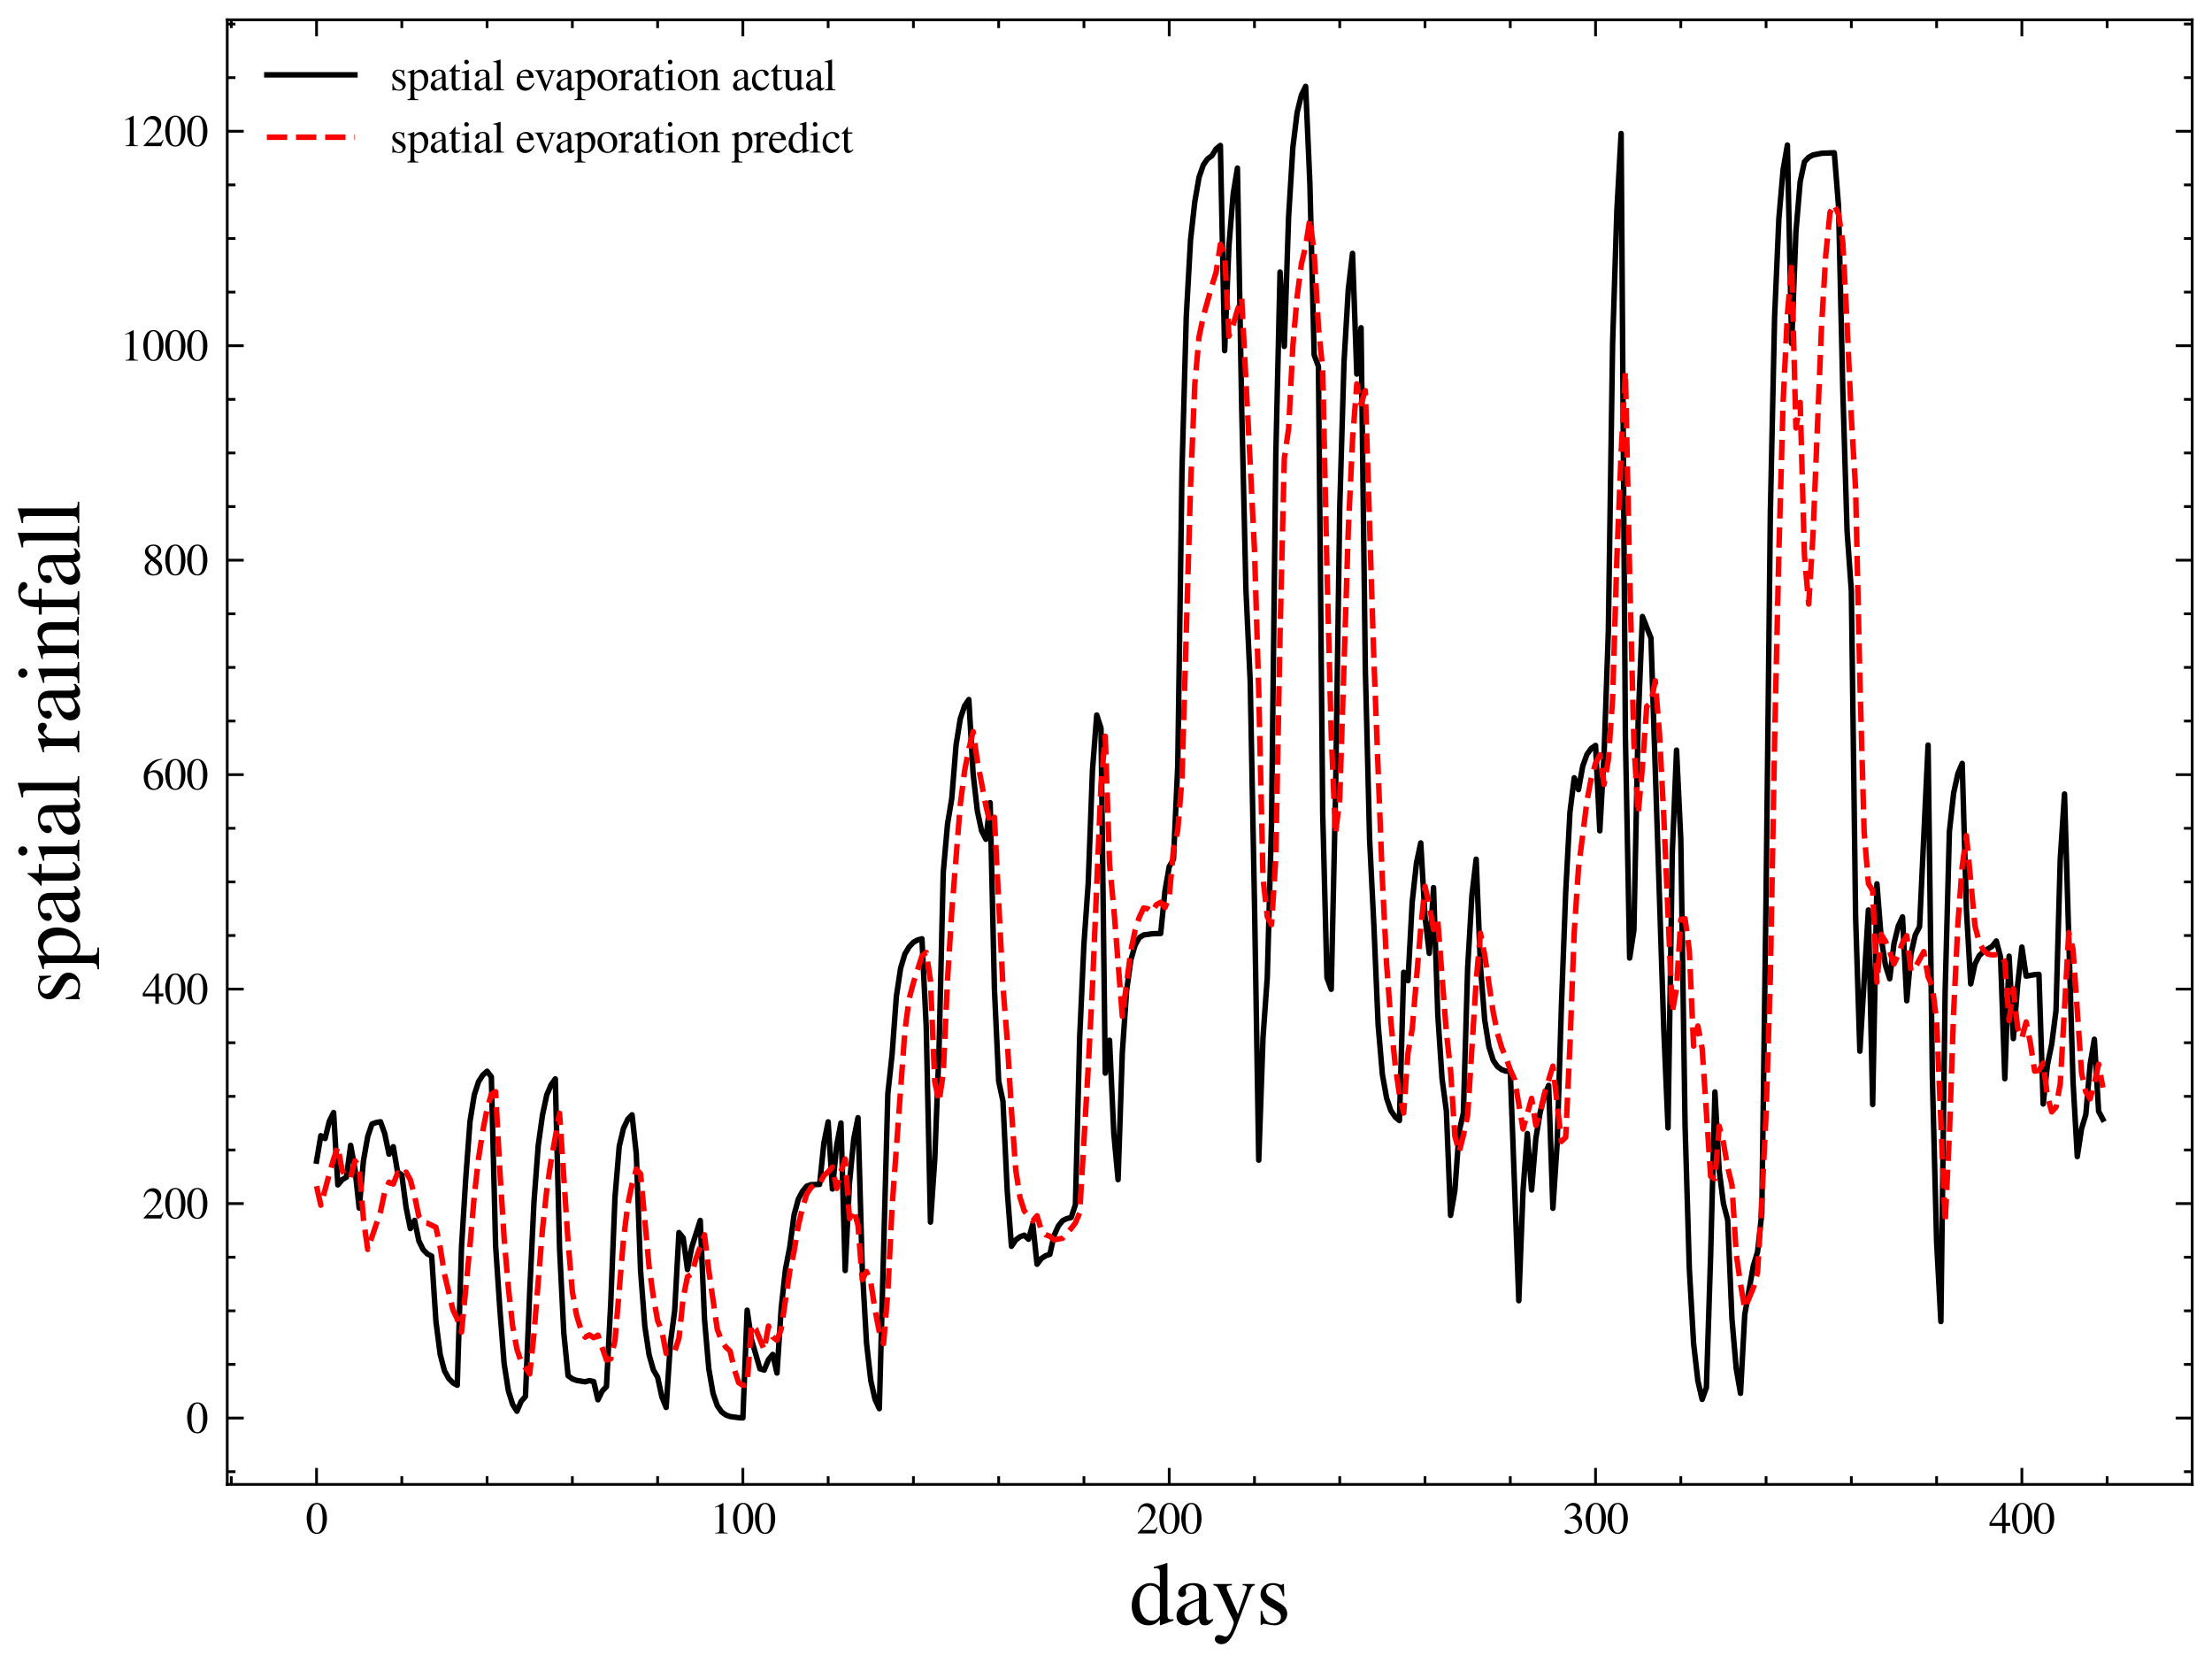 <?xml version="1.0" encoding="utf-8" standalone="no"?>
<!DOCTYPE svg PUBLIC "-//W3C//DTD SVG 1.1//EN"
  "http://www.w3.org/Graphics/SVG/1.1/DTD/svg11.dtd">
<svg xmlns:xlink="http://www.w3.org/1999/xlink" width="402.018pt" height="302.199pt" viewBox="0 0 402.018 302.199" xmlns="http://www.w3.org/2000/svg" version="1.1">
 <defs>
  <style type="text/css">*{stroke-linejoin: round; stroke-linecap: butt}</style>
 </defs>
 <g id="figure_1">
  <g id="patch_1">
   <path d="M -0 302.199 
L 402.018 302.199 
L 402.018 0 
L -0 0 
z
" style="fill: #ffffff"/>
  </g>
  <g id="axes_1">
   <g id="patch_2">
    <path d="M 41.298 269.712 
L 398.418 269.712 
L 398.418 3.6 
L 41.298 3.6 
z
" style="fill: #ffffff"/>
   </g>
   <g id="matplotlib.axis_1">
    <g id="xtick_1">
     <g id="line2d_1">
      <defs>
       <path id="m8449fd98a1" d="M 0 0 
L 0 -3 
" style="stroke: #000000; stroke-width: 0.5"/>
      </defs>
      <g>
       <use xlink:href="#m8449fd98a1" x="57.531" y="269.712" style="stroke: #000000; stroke-width: 0.5"/>
      </g>
     </g>
     <g id="line2d_2">
      <defs>
       <path id="mb422b0c3ee" d="M 0 0 
L 0 3 
" style="stroke: #000000; stroke-width: 0.5"/>
      </defs>
      <g>
       <use xlink:href="#mb422b0c3ee" x="57.531" y="3.6" style="stroke: #000000; stroke-width: 0.5"/>
      </g>
     </g>
     <g id="text_1">
      <!-- $\mathdefault{0}$ -->
      <g transform="translate(55.539 278.616) scale(0.08 -0.08)">
       <defs>
        <path id="NimbusRomNo9L-Regu-30" d="M 1626 4352 
C 1274 4352 1005 4244 768 4020 
C 397 3661 154 2925 154 2176 
C 154 1479 365 730 666 372 
C 902 90 1229 -64 1600 -64 
C 1926 -64 2202 45 2432 269 
C 2803 621 3046 1364 3046 2138 
C 3046 3450 2464 4352 1626 4352 
z
M 1606 4186 
C 2144 4186 2432 3463 2432 2125 
C 2432 788 2150 103 1600 103 
C 1050 103 768 788 768 2119 
C 768 3476 1056 4186 1606 4186 
z
" transform="scale(0.016)"/>
       </defs>
       <use xlink:href="#NimbusRomNo9L-Regu-30" transform="scale(0.996)"/>
      </g>
     </g>
    </g>
    <g id="xtick_2">
     <g id="line2d_3">
      <g>
       <use xlink:href="#m8449fd98a1" x="135.014" y="269.712" style="stroke: #000000; stroke-width: 0.5"/>
      </g>
     </g>
     <g id="line2d_4">
      <g>
       <use xlink:href="#mb422b0c3ee" x="135.014" y="3.6" style="stroke: #000000; stroke-width: 0.5"/>
      </g>
     </g>
     <g id="text_2">
      <!-- $\mathdefault{100}$ -->
      <g transform="translate(129.037 278.616) scale(0.08 -0.08)">
       <defs>
        <path id="NimbusRomNo9L-Regu-31" d="M 1862 4339 
L 710 3757 
L 710 3667 
C 787 3699 858 3725 883 3738 
C 998 3783 1107 3808 1171 3808 
C 1306 3808 1363 3711 1363 3505 
L 1363 592 
C 1363 379 1312 232 1210 173 
C 1114 116 1024 96 755 96 
L 755 0 
L 2522 0 
L 2522 96 
C 2016 96 1914 160 1914 470 
L 1914 4327 
L 1862 4339 
z
" transform="scale(0.016)"/>
       </defs>
       <use xlink:href="#NimbusRomNo9L-Regu-31" transform="scale(0.996)"/>
       <use xlink:href="#NimbusRomNo9L-Regu-30" transform="translate(49.813 0) scale(0.996)"/>
       <use xlink:href="#NimbusRomNo9L-Regu-30" transform="translate(99.626 0) scale(0.996)"/>
      </g>
     </g>
    </g>
    <g id="xtick_3">
     <g id="line2d_5">
      <g>
       <use xlink:href="#m8449fd98a1" x="212.498" y="269.712" style="stroke: #000000; stroke-width: 0.5"/>
      </g>
     </g>
     <g id="line2d_6">
      <g>
       <use xlink:href="#mb422b0c3ee" x="212.498" y="3.6" style="stroke: #000000; stroke-width: 0.5"/>
      </g>
     </g>
     <g id="text_3">
      <!-- $\mathdefault{200}$ -->
      <g transform="translate(206.52 278.616) scale(0.08 -0.08)">
       <defs>
        <path id="NimbusRomNo9L-Regu-32" d="M 3040 875 
L 2957 907 
C 2720 544 2637 486 2349 486 
L 819 486 
L 1894 1609 
C 2464 2202 2714 2687 2714 3185 
C 2714 3823 2195 4313 1530 4313 
C 1178 4313 845 4173 608 3918 
C 403 3700 307 3496 198 3043 
L 333 3011 
C 589 3636 819 3840 1261 3840 
C 1798 3840 2163 3476 2163 2940 
C 2163 2443 1869 1850 1331 1282 
L 192 77 
L 192 0 
L 2688 0 
L 3040 875 
z
" transform="scale(0.016)"/>
       </defs>
       <use xlink:href="#NimbusRomNo9L-Regu-32" transform="scale(0.996)"/>
       <use xlink:href="#NimbusRomNo9L-Regu-30" transform="translate(49.813 0) scale(0.996)"/>
       <use xlink:href="#NimbusRomNo9L-Regu-30" transform="translate(99.626 0) scale(0.996)"/>
      </g>
     </g>
    </g>
    <g id="xtick_4">
     <g id="line2d_7">
      <g>
       <use xlink:href="#m8449fd98a1" x="289.981" y="269.712" style="stroke: #000000; stroke-width: 0.5"/>
      </g>
     </g>
     <g id="line2d_8">
      <g>
       <use xlink:href="#mb422b0c3ee" x="289.981" y="3.6" style="stroke: #000000; stroke-width: 0.5"/>
      </g>
     </g>
     <g id="text_4">
      <!-- $\mathdefault{300}$ -->
      <g transform="translate(284.003 278.616) scale(0.08 -0.08)">
       <defs>
        <path id="NimbusRomNo9L-Regu-33" d="M 979 2138 
C 1357 2138 1504 2125 1658 2068 
C 2054 1927 2304 1562 2304 1120 
C 2304 583 1939 167 1466 167 
C 1293 167 1165 212 928 365 
C 736 480 627 525 518 525 
C 371 525 275 436 275 301 
C 275 77 550 -64 998 -64 
C 1491 -64 1997 103 2298 365 
C 2598 628 2765 999 2765 1428 
C 2765 1754 2662 2055 2477 2253 
C 2349 2394 2227 2471 1946 2592 
C 2387 2893 2547 3130 2547 3476 
C 2547 3994 2138 4352 1549 4352 
C 1229 4352 947 4244 717 4039 
C 525 3866 429 3699 288 3315 
L 384 3290 
C 646 3757 934 3968 1338 3968 
C 1754 3968 2042 3687 2042 3284 
C 2042 3053 1946 2823 1786 2663 
C 1594 2471 1414 2375 979 2221 
L 979 2138 
z
" transform="scale(0.016)"/>
       </defs>
       <use xlink:href="#NimbusRomNo9L-Regu-33" transform="scale(0.996)"/>
       <use xlink:href="#NimbusRomNo9L-Regu-30" transform="translate(49.813 0) scale(0.996)"/>
       <use xlink:href="#NimbusRomNo9L-Regu-30" transform="translate(99.626 0) scale(0.996)"/>
      </g>
     </g>
    </g>
    <g id="xtick_5">
     <g id="line2d_9">
      <g>
       <use xlink:href="#m8449fd98a1" x="367.464" y="269.712" style="stroke: #000000; stroke-width: 0.5"/>
      </g>
     </g>
     <g id="line2d_10">
      <g>
       <use xlink:href="#mb422b0c3ee" x="367.464" y="3.6" style="stroke: #000000; stroke-width: 0.5"/>
      </g>
     </g>
     <g id="text_5">
      <!-- $\mathdefault{400}$ -->
      <g transform="translate(361.486 278.616) scale(0.08 -0.08)">
       <defs>
        <path id="NimbusRomNo9L-Regu-34" d="M 3021 1497 
L 2368 1497 
L 2368 4352 
L 2086 4352 
L 77 1497 
L 77 1088 
L 1875 1088 
L 1875 32 
L 2368 32 
L 2368 1088 
L 3021 1088 
L 3021 1497 
z
M 1869 1497 
L 333 1497 
L 1869 3698 
L 1869 1497 
z
" transform="scale(0.016)"/>
       </defs>
       <use xlink:href="#NimbusRomNo9L-Regu-34" transform="scale(0.996)"/>
       <use xlink:href="#NimbusRomNo9L-Regu-30" transform="translate(49.813 0) scale(0.996)"/>
       <use xlink:href="#NimbusRomNo9L-Regu-30" transform="translate(99.626 0) scale(0.996)"/>
      </g>
     </g>
    </g>
    <g id="xtick_6">
     <g id="line2d_11">
      <defs>
       <path id="m9f5f6f1da6" d="M 0 0 
L 0 -1.5 
" style="stroke: #000000; stroke-width: 0.5"/>
      </defs>
      <g>
       <use xlink:href="#m9f5f6f1da6" x="42.035" y="269.712" style="stroke: #000000; stroke-width: 0.5"/>
      </g>
     </g>
     <g id="line2d_12">
      <defs>
       <path id="mc1e0de4444" d="M 0 0 
L 0 1.5 
" style="stroke: #000000; stroke-width: 0.5"/>
      </defs>
      <g>
       <use xlink:href="#mc1e0de4444" x="42.035" y="3.6" style="stroke: #000000; stroke-width: 0.5"/>
      </g>
     </g>
    </g>
    <g id="xtick_7">
     <g id="line2d_13">
      <g>
       <use xlink:href="#m9f5f6f1da6" x="73.028" y="269.712" style="stroke: #000000; stroke-width: 0.5"/>
      </g>
     </g>
     <g id="line2d_14">
      <g>
       <use xlink:href="#mc1e0de4444" x="73.028" y="3.6" style="stroke: #000000; stroke-width: 0.5"/>
      </g>
     </g>
    </g>
    <g id="xtick_8">
     <g id="line2d_15">
      <g>
       <use xlink:href="#m9f5f6f1da6" x="88.524" y="269.712" style="stroke: #000000; stroke-width: 0.5"/>
      </g>
     </g>
     <g id="line2d_16">
      <g>
       <use xlink:href="#mc1e0de4444" x="88.524" y="3.6" style="stroke: #000000; stroke-width: 0.5"/>
      </g>
     </g>
    </g>
    <g id="xtick_9">
     <g id="line2d_17">
      <g>
       <use xlink:href="#m9f5f6f1da6" x="104.021" y="269.712" style="stroke: #000000; stroke-width: 0.5"/>
      </g>
     </g>
     <g id="line2d_18">
      <g>
       <use xlink:href="#mc1e0de4444" x="104.021" y="3.6" style="stroke: #000000; stroke-width: 0.5"/>
      </g>
     </g>
    </g>
    <g id="xtick_10">
     <g id="line2d_19">
      <g>
       <use xlink:href="#m9f5f6f1da6" x="119.518" y="269.712" style="stroke: #000000; stroke-width: 0.5"/>
      </g>
     </g>
     <g id="line2d_20">
      <g>
       <use xlink:href="#mc1e0de4444" x="119.518" y="3.6" style="stroke: #000000; stroke-width: 0.5"/>
      </g>
     </g>
    </g>
    <g id="xtick_11">
     <g id="line2d_21">
      <g>
       <use xlink:href="#m9f5f6f1da6" x="150.511" y="269.712" style="stroke: #000000; stroke-width: 0.5"/>
      </g>
     </g>
     <g id="line2d_22">
      <g>
       <use xlink:href="#mc1e0de4444" x="150.511" y="3.6" style="stroke: #000000; stroke-width: 0.5"/>
      </g>
     </g>
    </g>
    <g id="xtick_12">
     <g id="line2d_23">
      <g>
       <use xlink:href="#m9f5f6f1da6" x="166.008" y="269.712" style="stroke: #000000; stroke-width: 0.5"/>
      </g>
     </g>
     <g id="line2d_24">
      <g>
       <use xlink:href="#mc1e0de4444" x="166.008" y="3.6" style="stroke: #000000; stroke-width: 0.5"/>
      </g>
     </g>
    </g>
    <g id="xtick_13">
     <g id="line2d_25">
      <g>
       <use xlink:href="#m9f5f6f1da6" x="181.504" y="269.712" style="stroke: #000000; stroke-width: 0.5"/>
      </g>
     </g>
     <g id="line2d_26">
      <g>
       <use xlink:href="#mc1e0de4444" x="181.504" y="3.6" style="stroke: #000000; stroke-width: 0.5"/>
      </g>
     </g>
    </g>
    <g id="xtick_14">
     <g id="line2d_27">
      <g>
       <use xlink:href="#m9f5f6f1da6" x="197.001" y="269.712" style="stroke: #000000; stroke-width: 0.5"/>
      </g>
     </g>
     <g id="line2d_28">
      <g>
       <use xlink:href="#mc1e0de4444" x="197.001" y="3.6" style="stroke: #000000; stroke-width: 0.5"/>
      </g>
     </g>
    </g>
    <g id="xtick_15">
     <g id="line2d_29">
      <g>
       <use xlink:href="#m9f5f6f1da6" x="227.994" y="269.712" style="stroke: #000000; stroke-width: 0.5"/>
      </g>
     </g>
     <g id="line2d_30">
      <g>
       <use xlink:href="#mc1e0de4444" x="227.994" y="3.6" style="stroke: #000000; stroke-width: 0.5"/>
      </g>
     </g>
    </g>
    <g id="xtick_16">
     <g id="line2d_31">
      <g>
       <use xlink:href="#m9f5f6f1da6" x="243.491" y="269.712" style="stroke: #000000; stroke-width: 0.5"/>
      </g>
     </g>
     <g id="line2d_32">
      <g>
       <use xlink:href="#mc1e0de4444" x="243.491" y="3.6" style="stroke: #000000; stroke-width: 0.5"/>
      </g>
     </g>
    </g>
    <g id="xtick_17">
     <g id="line2d_33">
      <g>
       <use xlink:href="#m9f5f6f1da6" x="258.987" y="269.712" style="stroke: #000000; stroke-width: 0.5"/>
      </g>
     </g>
     <g id="line2d_34">
      <g>
       <use xlink:href="#mc1e0de4444" x="258.987" y="3.6" style="stroke: #000000; stroke-width: 0.5"/>
      </g>
     </g>
    </g>
    <g id="xtick_18">
     <g id="line2d_35">
      <g>
       <use xlink:href="#m9f5f6f1da6" x="274.484" y="269.712" style="stroke: #000000; stroke-width: 0.5"/>
      </g>
     </g>
     <g id="line2d_36">
      <g>
       <use xlink:href="#mc1e0de4444" x="274.484" y="3.6" style="stroke: #000000; stroke-width: 0.5"/>
      </g>
     </g>
    </g>
    <g id="xtick_19">
     <g id="line2d_37">
      <g>
       <use xlink:href="#m9f5f6f1da6" x="305.477" y="269.712" style="stroke: #000000; stroke-width: 0.5"/>
      </g>
     </g>
     <g id="line2d_38">
      <g>
       <use xlink:href="#mc1e0de4444" x="305.477" y="3.6" style="stroke: #000000; stroke-width: 0.5"/>
      </g>
     </g>
    </g>
    <g id="xtick_20">
     <g id="line2d_39">
      <g>
       <use xlink:href="#m9f5f6f1da6" x="320.974" y="269.712" style="stroke: #000000; stroke-width: 0.5"/>
      </g>
     </g>
     <g id="line2d_40">
      <g>
       <use xlink:href="#mc1e0de4444" x="320.974" y="3.6" style="stroke: #000000; stroke-width: 0.5"/>
      </g>
     </g>
    </g>
    <g id="xtick_21">
     <g id="line2d_41">
      <g>
       <use xlink:href="#m9f5f6f1da6" x="336.471" y="269.712" style="stroke: #000000; stroke-width: 0.5"/>
      </g>
     </g>
     <g id="line2d_42">
      <g>
       <use xlink:href="#mc1e0de4444" x="336.471" y="3.6" style="stroke: #000000; stroke-width: 0.5"/>
      </g>
     </g>
    </g>
    <g id="xtick_22">
     <g id="line2d_43">
      <g>
       <use xlink:href="#m9f5f6f1da6" x="351.967" y="269.712" style="stroke: #000000; stroke-width: 0.5"/>
      </g>
     </g>
     <g id="line2d_44">
      <g>
       <use xlink:href="#mc1e0de4444" x="351.967" y="3.6" style="stroke: #000000; stroke-width: 0.5"/>
      </g>
     </g>
    </g>
    <g id="xtick_23">
     <g id="line2d_45">
      <g>
       <use xlink:href="#m9f5f6f1da6" x="382.961" y="269.712" style="stroke: #000000; stroke-width: 0.5"/>
      </g>
     </g>
     <g id="line2d_46">
      <g>
       <use xlink:href="#mc1e0de4444" x="382.961" y="3.6" style="stroke: #000000; stroke-width: 0.5"/>
      </g>
     </g>
    </g>
    <g id="text_6">
     <!-- days -->
     <g transform="translate(205.249 295.148) scale(0.16 -0.16)">
      <defs>
       <path id="NimbusRomNo9L-Regu-64" d="M 2202 -64 
L 3142 269 
L 3142 365 
C 3027 365 3014 365 2995 365 
C 2765 365 2714 435 2714 731 
L 2714 4364 
L 2682 4377 
C 2374 4268 2150 4204 1741 4096 
L 1741 3994 
C 1792 4000 1830 4000 1882 4000 
C 2118 4000 2176 3936 2176 3672 
L 2176 2669 
C 1933 2874 1760 2944 1504 2944 
C 768 2944 173 2221 173 1312 
C 173 493 653 -64 1357 -64 
C 1715 -64 1958 64 2176 365 
L 2176 -45 
L 2202 -64 
z
M 2176 653 
C 2176 608 2131 531 2067 461 
C 1952 333 1792 269 1606 269 
C 1075 269 723 781 723 1568 
C 723 2291 1037 2765 1523 2765 
C 1862 2765 2176 2464 2176 2125 
L 2176 653 
z
" transform="scale(0.016)"/>
       <path id="NimbusRomNo9L-Regu-61" d="M 2829 423 
C 2720 333 2643 301 2547 301 
C 2400 301 2355 390 2355 672 
L 2355 1920 
C 2355 2253 2323 2438 2227 2592 
C 2086 2822 1811 2944 1434 2944 
C 832 2944 358 2630 358 2227 
C 358 2080 486 1952 634 1952 
C 787 1952 922 2080 922 2221 
C 922 2246 915 2278 909 2323 
C 896 2381 890 2432 890 2477 
C 890 2650 1094 2790 1350 2790 
C 1664 2790 1837 2605 1837 2259 
L 1837 1869 
C 851 1472 742 1421 467 1178 
C 326 1050 237 832 237 621 
C 237 218 518 -64 909 -64 
C 1190 -64 1453 70 1843 403 
C 1875 70 1990 -64 2253 -64 
C 2470 -64 2605 13 2829 256 
L 2829 423 
z
M 1837 783 
C 1837 584 1805 526 1670 449 
C 1517 359 1338 301 1203 301 
C 979 301 800 520 800 796 
L 800 822 
C 800 1201 1062 1433 1837 1715 
L 1837 783 
z
" transform="scale(0.016)"/>
       <path id="NimbusRomNo9L-Regu-79" d="M 3040 2880 
L 2176 2880 
L 2176 2784 
C 2381 2784 2483 2726 2483 2623 
C 2483 2597 2477 2559 2458 2514 
L 1837 742 
L 1101 2377 
C 1062 2468 1037 2552 1037 2622 
C 1037 2739 1133 2784 1408 2784 
L 1408 2880 
L 90 2880 
L 90 2790 
C 256 2765 365 2694 416 2585 
L 1146 1005 
L 1165 953 
L 1261 761 
C 1440 440 1542 209 1542 112 
C 1542 16 1395 -389 1286 -582 
C 1197 -749 1056 -871 966 -871 
C 928 -871 870 -858 806 -826 
C 685 -781 576 -755 467 -755 
C 320 -755 192 -883 192 -1037 
C 192 -1248 397 -1408 666 -1408 
C 1094 -1408 1402 -1049 1747 -124 
L 2733 2495 
C 2816 2701 2886 2765 3040 2784 
L 3040 2880 
z
" transform="scale(0.016)"/>
       <path id="NimbusRomNo9L-Regu-73" d="M 2016 2010 
L 1990 2880 
L 1920 2880 
L 1907 2867 
C 1850 2822 1843 2816 1818 2816 
C 1779 2816 1715 2829 1645 2861 
C 1504 2915 1363 2944 1197 2944 
C 691 2944 326 2616 326 2154 
C 326 1796 531 1539 1075 1231 
L 1446 1020 
C 1670 892 1779 737 1779 539 
C 1779 256 1574 77 1248 77 
C 1030 77 832 159 710 298 
C 576 455 518 600 435 960 
L 333 960 
L 333 -39 
L 416 -39 
C 461 33 486 48 563 48 
C 621 48 710 35 858 -2 
C 1037 -39 1210 -64 1325 -64 
C 1818 -64 2227 308 2227 757 
C 2227 1077 2074 1289 1690 1520 
L 998 1930 
C 819 2033 723 2194 723 2367 
C 723 2624 922 2803 1216 2803 
C 1581 2803 1773 2583 1920 2010 
L 2016 2010 
z
" transform="scale(0.016)"/>
      </defs>
      <use xlink:href="#NimbusRomNo9L-Regu-64" transform="scale(0.996)"/>
      <use xlink:href="#NimbusRomNo9L-Regu-61" transform="translate(49.813 0) scale(0.996)"/>
      <use xlink:href="#NimbusRomNo9L-Regu-79" transform="translate(94.047 0) scale(0.996)"/>
      <use xlink:href="#NimbusRomNo9L-Regu-73" transform="translate(143.86 0) scale(0.996)"/>
     </g>
    </g>
   </g>
   <g id="matplotlib.axis_2">
    <g id="ytick_1">
     <g id="line2d_47">
      <defs>
       <path id="m43c2e732fe" d="M 0 0 
L 3 0 
" style="stroke: #000000; stroke-width: 0.5"/>
      </defs>
      <g>
       <use xlink:href="#m43c2e732fe" x="41.298" y="257.651" style="stroke: #000000; stroke-width: 0.5"/>
      </g>
     </g>
     <g id="line2d_48">
      <defs>
       <path id="m296480477a" d="M 0 0 
L -3 0 
" style="stroke: #000000; stroke-width: 0.5"/>
      </defs>
      <g>
       <use xlink:href="#m296480477a" x="398.418" y="257.651" style="stroke: #000000; stroke-width: 0.5"/>
      </g>
     </g>
     <g id="text_7">
      <!-- $\mathdefault{0}$ -->
      <g transform="translate(33.813 260.353) scale(0.08 -0.08)">
       <use xlink:href="#NimbusRomNo9L-Regu-30" transform="scale(0.996)"/>
      </g>
     </g>
    </g>
    <g id="ytick_2">
     <g id="line2d_49">
      <g>
       <use xlink:href="#m43c2e732fe" x="41.298" y="218.684" style="stroke: #000000; stroke-width: 0.5"/>
      </g>
     </g>
     <g id="line2d_50">
      <g>
       <use xlink:href="#m296480477a" x="398.418" y="218.684" style="stroke: #000000; stroke-width: 0.5"/>
      </g>
     </g>
     <g id="text_8">
      <!-- $\mathdefault{200}$ -->
      <g transform="translate(25.843 221.386) scale(0.08 -0.08)">
       <use xlink:href="#NimbusRomNo9L-Regu-32" transform="scale(0.996)"/>
       <use xlink:href="#NimbusRomNo9L-Regu-30" transform="translate(49.813 0) scale(0.996)"/>
       <use xlink:href="#NimbusRomNo9L-Regu-30" transform="translate(99.626 0) scale(0.996)"/>
      </g>
     </g>
    </g>
    <g id="ytick_3">
     <g id="line2d_51">
      <g>
       <use xlink:href="#m43c2e732fe" x="41.298" y="179.718" style="stroke: #000000; stroke-width: 0.5"/>
      </g>
     </g>
     <g id="line2d_52">
      <g>
       <use xlink:href="#m296480477a" x="398.418" y="179.718" style="stroke: #000000; stroke-width: 0.5"/>
      </g>
     </g>
     <g id="text_9">
      <!-- $\mathdefault{400}$ -->
      <g transform="translate(25.843 182.419) scale(0.08 -0.08)">
       <use xlink:href="#NimbusRomNo9L-Regu-34" transform="scale(0.996)"/>
       <use xlink:href="#NimbusRomNo9L-Regu-30" transform="translate(49.813 0) scale(0.996)"/>
       <use xlink:href="#NimbusRomNo9L-Regu-30" transform="translate(99.626 0) scale(0.996)"/>
      </g>
     </g>
    </g>
    <g id="ytick_4">
     <g id="line2d_53">
      <g>
       <use xlink:href="#m43c2e732fe" x="41.298" y="140.751" style="stroke: #000000; stroke-width: 0.5"/>
      </g>
     </g>
     <g id="line2d_54">
      <g>
       <use xlink:href="#m296480477a" x="398.418" y="140.751" style="stroke: #000000; stroke-width: 0.5"/>
      </g>
     </g>
     <g id="text_10">
      <!-- $\mathdefault{600}$ -->
      <g transform="translate(25.843 143.453) scale(0.08 -0.08)">
       <defs>
        <path id="NimbusRomNo9L-Regu-36" d="M 2854 4391 
C 2125 4327 1754 4205 1286 3879 
C 595 3386 218 2656 218 1802 
C 218 1248 390 688 666 370 
C 909 89 1254 -64 1651 -64 
C 2445 -64 2995 541 2995 1421 
C 2995 2236 2528 2752 1792 2752 
C 1510 2752 1376 2707 973 2464 
C 1146 3431 1862 4122 2867 4288 
L 2854 4391 
z
M 1549 2458 
C 2099 2458 2419 2000 2419 1204 
C 2419 504 2170 116 1722 116 
C 1158 116 813 714 813 1700 
C 813 2025 864 2203 992 2299 
C 1126 2400 1325 2458 1549 2458 
z
" transform="scale(0.016)"/>
       </defs>
       <use xlink:href="#NimbusRomNo9L-Regu-36" transform="scale(0.996)"/>
       <use xlink:href="#NimbusRomNo9L-Regu-30" transform="translate(49.813 0) scale(0.996)"/>
       <use xlink:href="#NimbusRomNo9L-Regu-30" transform="translate(99.626 0) scale(0.996)"/>
      </g>
     </g>
    </g>
    <g id="ytick_5">
     <g id="line2d_55">
      <g>
       <use xlink:href="#m43c2e732fe" x="41.298" y="101.784" style="stroke: #000000; stroke-width: 0.5"/>
      </g>
     </g>
     <g id="line2d_56">
      <g>
       <use xlink:href="#m296480477a" x="398.418" y="101.784" style="stroke: #000000; stroke-width: 0.5"/>
      </g>
     </g>
     <g id="text_11">
      <!-- $\mathdefault{800}$ -->
      <g transform="translate(25.843 104.486) scale(0.08 -0.08)">
       <defs>
        <path id="NimbusRomNo9L-Regu-38" d="M 1856 2400 
C 2490 2740 2714 3008 2714 3444 
C 2714 3968 2253 4352 1613 4352 
C 915 4352 397 3924 397 3341 
C 397 2925 518 2740 1190 2151 
C 499 1626 358 1428 358 992 
C 358 372 864 -64 1587 -64 
C 2355 -64 2848 359 2848 1018 
C 2848 1511 2630 1824 1856 2400 
z
M 1741 1741 
C 2208 1408 2362 1178 2362 820 
C 2362 404 2074 116 1658 116 
C 1171 116 845 487 845 1044 
C 845 1453 986 1722 1357 2023 
L 1741 1741 
z
M 1670 2516 
C 1101 2887 870 3181 870 3540 
C 870 3911 1158 4173 1562 4173 
C 1997 4173 2272 3892 2272 3450 
C 2272 3085 2093 2797 1728 2554 
C 1696 2535 1696 2535 1670 2516 
z
" transform="scale(0.016)"/>
       </defs>
       <use xlink:href="#NimbusRomNo9L-Regu-38" transform="scale(0.996)"/>
       <use xlink:href="#NimbusRomNo9L-Regu-30" transform="translate(49.813 0) scale(0.996)"/>
       <use xlink:href="#NimbusRomNo9L-Regu-30" transform="translate(99.626 0) scale(0.996)"/>
      </g>
     </g>
    </g>
    <g id="ytick_6">
     <g id="line2d_57">
      <g>
       <use xlink:href="#m43c2e732fe" x="41.298" y="62.818" style="stroke: #000000; stroke-width: 0.5"/>
      </g>
     </g>
     <g id="line2d_58">
      <g>
       <use xlink:href="#m296480477a" x="398.418" y="62.818" style="stroke: #000000; stroke-width: 0.5"/>
      </g>
     </g>
     <g id="text_12">
      <!-- $\mathdefault{1000}$ -->
      <g transform="translate(21.858 65.519) scale(0.08 -0.08)">
       <use xlink:href="#NimbusRomNo9L-Regu-31" transform="scale(0.996)"/>
       <use xlink:href="#NimbusRomNo9L-Regu-30" transform="translate(49.813 0) scale(0.996)"/>
       <use xlink:href="#NimbusRomNo9L-Regu-30" transform="translate(99.626 0) scale(0.996)"/>
       <use xlink:href="#NimbusRomNo9L-Regu-30" transform="translate(149.44 0) scale(0.996)"/>
      </g>
     </g>
    </g>
    <g id="ytick_7">
     <g id="line2d_59">
      <g>
       <use xlink:href="#m43c2e732fe" x="41.298" y="23.851" style="stroke: #000000; stroke-width: 0.5"/>
      </g>
     </g>
     <g id="line2d_60">
      <g>
       <use xlink:href="#m296480477a" x="398.418" y="23.851" style="stroke: #000000; stroke-width: 0.5"/>
      </g>
     </g>
     <g id="text_13">
      <!-- $\mathdefault{1200}$ -->
      <g transform="translate(21.858 26.553) scale(0.08 -0.08)">
       <use xlink:href="#NimbusRomNo9L-Regu-31" transform="scale(0.996)"/>
       <use xlink:href="#NimbusRomNo9L-Regu-32" transform="translate(49.813 0) scale(0.996)"/>
       <use xlink:href="#NimbusRomNo9L-Regu-30" transform="translate(99.626 0) scale(0.996)"/>
       <use xlink:href="#NimbusRomNo9L-Regu-30" transform="translate(149.44 0) scale(0.996)"/>
      </g>
     </g>
    </g>
    <g id="ytick_8">
     <g id="line2d_61">
      <defs>
       <path id="m8fc8c1a0f8" d="M 0 0 
L 1.5 0 
" style="stroke: #000000; stroke-width: 0.5"/>
      </defs>
      <g>
       <use xlink:href="#m8fc8c1a0f8" x="41.298" y="267.393" style="stroke: #000000; stroke-width: 0.5"/>
      </g>
     </g>
     <g id="line2d_62">
      <defs>
       <path id="mbcdc0fe0a6" d="M 0 0 
L -1.5 0 
" style="stroke: #000000; stroke-width: 0.5"/>
      </defs>
      <g>
       <use xlink:href="#mbcdc0fe0a6" x="398.418" y="267.393" style="stroke: #000000; stroke-width: 0.5"/>
      </g>
     </g>
    </g>
    <g id="ytick_9">
     <g id="line2d_63">
      <g>
       <use xlink:href="#m8fc8c1a0f8" x="41.298" y="247.909" style="stroke: #000000; stroke-width: 0.5"/>
      </g>
     </g>
     <g id="line2d_64">
      <g>
       <use xlink:href="#mbcdc0fe0a6" x="398.418" y="247.909" style="stroke: #000000; stroke-width: 0.5"/>
      </g>
     </g>
    </g>
    <g id="ytick_10">
     <g id="line2d_65">
      <g>
       <use xlink:href="#m8fc8c1a0f8" x="41.298" y="238.168" style="stroke: #000000; stroke-width: 0.5"/>
      </g>
     </g>
     <g id="line2d_66">
      <g>
       <use xlink:href="#mbcdc0fe0a6" x="398.418" y="238.168" style="stroke: #000000; stroke-width: 0.5"/>
      </g>
     </g>
    </g>
    <g id="ytick_11">
     <g id="line2d_67">
      <g>
       <use xlink:href="#m8fc8c1a0f8" x="41.298" y="228.426" style="stroke: #000000; stroke-width: 0.5"/>
      </g>
     </g>
     <g id="line2d_68">
      <g>
       <use xlink:href="#mbcdc0fe0a6" x="398.418" y="228.426" style="stroke: #000000; stroke-width: 0.5"/>
      </g>
     </g>
    </g>
    <g id="ytick_12">
     <g id="line2d_69">
      <g>
       <use xlink:href="#m8fc8c1a0f8" x="41.298" y="208.943" style="stroke: #000000; stroke-width: 0.5"/>
      </g>
     </g>
     <g id="line2d_70">
      <g>
       <use xlink:href="#mbcdc0fe0a6" x="398.418" y="208.943" style="stroke: #000000; stroke-width: 0.5"/>
      </g>
     </g>
    </g>
    <g id="ytick_13">
     <g id="line2d_71">
      <g>
       <use xlink:href="#m8fc8c1a0f8" x="41.298" y="199.201" style="stroke: #000000; stroke-width: 0.5"/>
      </g>
     </g>
     <g id="line2d_72">
      <g>
       <use xlink:href="#mbcdc0fe0a6" x="398.418" y="199.201" style="stroke: #000000; stroke-width: 0.5"/>
      </g>
     </g>
    </g>
    <g id="ytick_14">
     <g id="line2d_73">
      <g>
       <use xlink:href="#m8fc8c1a0f8" x="41.298" y="189.459" style="stroke: #000000; stroke-width: 0.5"/>
      </g>
     </g>
     <g id="line2d_74">
      <g>
       <use xlink:href="#mbcdc0fe0a6" x="398.418" y="189.459" style="stroke: #000000; stroke-width: 0.5"/>
      </g>
     </g>
    </g>
    <g id="ytick_15">
     <g id="line2d_75">
      <g>
       <use xlink:href="#m8fc8c1a0f8" x="41.298" y="169.976" style="stroke: #000000; stroke-width: 0.5"/>
      </g>
     </g>
     <g id="line2d_76">
      <g>
       <use xlink:href="#mbcdc0fe0a6" x="398.418" y="169.976" style="stroke: #000000; stroke-width: 0.5"/>
      </g>
     </g>
    </g>
    <g id="ytick_16">
     <g id="line2d_77">
      <g>
       <use xlink:href="#m8fc8c1a0f8" x="41.298" y="160.234" style="stroke: #000000; stroke-width: 0.5"/>
      </g>
     </g>
     <g id="line2d_78">
      <g>
       <use xlink:href="#mbcdc0fe0a6" x="398.418" y="160.234" style="stroke: #000000; stroke-width: 0.5"/>
      </g>
     </g>
    </g>
    <g id="ytick_17">
     <g id="line2d_79">
      <g>
       <use xlink:href="#m8fc8c1a0f8" x="41.298" y="150.493" style="stroke: #000000; stroke-width: 0.5"/>
      </g>
     </g>
     <g id="line2d_80">
      <g>
       <use xlink:href="#mbcdc0fe0a6" x="398.418" y="150.493" style="stroke: #000000; stroke-width: 0.5"/>
      </g>
     </g>
    </g>
    <g id="ytick_18">
     <g id="line2d_81">
      <g>
       <use xlink:href="#m8fc8c1a0f8" x="41.298" y="131.009" style="stroke: #000000; stroke-width: 0.5"/>
      </g>
     </g>
     <g id="line2d_82">
      <g>
       <use xlink:href="#mbcdc0fe0a6" x="398.418" y="131.009" style="stroke: #000000; stroke-width: 0.5"/>
      </g>
     </g>
    </g>
    <g id="ytick_19">
     <g id="line2d_83">
      <g>
       <use xlink:href="#m8fc8c1a0f8" x="41.298" y="121.268" style="stroke: #000000; stroke-width: 0.5"/>
      </g>
     </g>
     <g id="line2d_84">
      <g>
       <use xlink:href="#mbcdc0fe0a6" x="398.418" y="121.268" style="stroke: #000000; stroke-width: 0.5"/>
      </g>
     </g>
    </g>
    <g id="ytick_20">
     <g id="line2d_85">
      <g>
       <use xlink:href="#m8fc8c1a0f8" x="41.298" y="111.526" style="stroke: #000000; stroke-width: 0.5"/>
      </g>
     </g>
     <g id="line2d_86">
      <g>
       <use xlink:href="#mbcdc0fe0a6" x="398.418" y="111.526" style="stroke: #000000; stroke-width: 0.5"/>
      </g>
     </g>
    </g>
    <g id="ytick_21">
     <g id="line2d_87">
      <g>
       <use xlink:href="#m8fc8c1a0f8" x="41.298" y="92.043" style="stroke: #000000; stroke-width: 0.5"/>
      </g>
     </g>
     <g id="line2d_88">
      <g>
       <use xlink:href="#mbcdc0fe0a6" x="398.418" y="92.043" style="stroke: #000000; stroke-width: 0.5"/>
      </g>
     </g>
    </g>
    <g id="ytick_22">
     <g id="line2d_89">
      <g>
       <use xlink:href="#m8fc8c1a0f8" x="41.298" y="82.301" style="stroke: #000000; stroke-width: 0.5"/>
      </g>
     </g>
     <g id="line2d_90">
      <g>
       <use xlink:href="#mbcdc0fe0a6" x="398.418" y="82.301" style="stroke: #000000; stroke-width: 0.5"/>
      </g>
     </g>
    </g>
    <g id="ytick_23">
     <g id="line2d_91">
      <g>
       <use xlink:href="#m8fc8c1a0f8" x="41.298" y="72.559" style="stroke: #000000; stroke-width: 0.5"/>
      </g>
     </g>
     <g id="line2d_92">
      <g>
       <use xlink:href="#mbcdc0fe0a6" x="398.418" y="72.559" style="stroke: #000000; stroke-width: 0.5"/>
      </g>
     </g>
    </g>
    <g id="ytick_24">
     <g id="line2d_93">
      <g>
       <use xlink:href="#m8fc8c1a0f8" x="41.298" y="53.076" style="stroke: #000000; stroke-width: 0.5"/>
      </g>
     </g>
     <g id="line2d_94">
      <g>
       <use xlink:href="#mbcdc0fe0a6" x="398.418" y="53.076" style="stroke: #000000; stroke-width: 0.5"/>
      </g>
     </g>
    </g>
    <g id="ytick_25">
     <g id="line2d_95">
      <g>
       <use xlink:href="#m8fc8c1a0f8" x="41.298" y="43.334" style="stroke: #000000; stroke-width: 0.5"/>
      </g>
     </g>
     <g id="line2d_96">
      <g>
       <use xlink:href="#mbcdc0fe0a6" x="398.418" y="43.334" style="stroke: #000000; stroke-width: 0.5"/>
      </g>
     </g>
    </g>
    <g id="ytick_26">
     <g id="line2d_97">
      <g>
       <use xlink:href="#m8fc8c1a0f8" x="41.298" y="33.592" style="stroke: #000000; stroke-width: 0.5"/>
      </g>
     </g>
     <g id="line2d_98">
      <g>
       <use xlink:href="#mbcdc0fe0a6" x="398.418" y="33.592" style="stroke: #000000; stroke-width: 0.5"/>
      </g>
     </g>
    </g>
    <g id="ytick_27">
     <g id="line2d_99">
      <g>
       <use xlink:href="#m8fc8c1a0f8" x="41.298" y="14.109" style="stroke: #000000; stroke-width: 0.5"/>
      </g>
     </g>
     <g id="line2d_100">
      <g>
       <use xlink:href="#mbcdc0fe0a6" x="398.418" y="14.109" style="stroke: #000000; stroke-width: 0.5"/>
      </g>
     </g>
    </g>
    <g id="ytick_28">
     <g id="line2d_101">
      <g>
       <use xlink:href="#m8fc8c1a0f8" x="41.298" y="4.367" style="stroke: #000000; stroke-width: 0.5"/>
      </g>
     </g>
     <g id="line2d_102">
      <g>
       <use xlink:href="#mbcdc0fe0a6" x="398.418" y="4.367" style="stroke: #000000; stroke-width: 0.5"/>
      </g>
     </g>
    </g>
    <g id="text_14">
     <!-- spatial rainfall -->
     <g transform="translate(14.407 182.396) rotate(-90) scale(0.16 -0.16)">
      <defs>
       <path id="NimbusRomNo9L-Regu-70" d="M 58 2516 
C 115 2522 160 2522 218 2522 
C 435 2522 480 2458 480 2155 
L 480 -855 
C 480 -1189 410 -1261 32 -1299 
L 32 -1408 
L 1581 -1408 
L 1581 -1293 
C 1101 -1293 1018 -1222 1018 -816 
L 1018 199 
C 1242 -13 1395 -77 1664 -77 
C 2419 -77 3008 643 3008 1575 
C 3008 2372 2560 2944 1939 2944 
C 1581 2944 1299 2784 1018 2438 
L 1018 2931 
L 979 2944 
C 634 2810 410 2726 58 2618 
L 58 2516 
z
M 1018 2136 
C 1018 2329 1376 2560 1670 2560 
C 2144 2560 2458 2071 2458 1324 
C 2458 611 2144 128 1683 128 
C 1382 128 1018 359 1018 552 
L 1018 2136 
z
" transform="scale(0.016)"/>
       <path id="NimbusRomNo9L-Regu-74" d="M 1632 2880 
L 986 2880 
L 986 3622 
C 986 3686 979 3706 941 3706 
C 896 3648 858 3590 813 3526 
C 570 3174 294 2867 192 2841 
C 122 2794 83 2748 83 2715 
C 83 2695 90 2682 109 2682 
L 448 2682 
L 448 751 
C 448 212 640 -64 1018 -64 
C 1331 -64 1574 90 1786 423 
L 1702 493 
C 1568 333 1459 269 1318 269 
C 1082 269 986 443 986 847 
L 986 2682 
L 1632 2682 
L 1632 2880 
z
" transform="scale(0.016)"/>
       <path id="NimbusRomNo9L-Regu-69" d="M 1120 2929 
L 128 2579 
L 128 2484 
L 179 2490 
C 256 2502 339 2509 397 2509 
C 550 2509 608 2406 608 2125 
L 608 640 
C 608 179 544 109 102 109 
L 102 0 
L 1619 0 
L 1619 96 
C 1197 128 1146 191 1146 650 
L 1146 2910 
L 1120 2929 
z
M 819 4352 
C 646 4352 499 4205 499 4026 
C 499 3847 640 3699 819 3699 
C 1005 3699 1152 3840 1152 4026 
C 1152 4205 1005 4352 819 4352 
z
" transform="scale(0.016)"/>
       <path id="NimbusRomNo9L-Regu-6c" d="M 122 4000 
L 160 4000 
C 230 4000 307 4000 358 4000 
C 563 4000 627 3910 627 3610 
L 627 557 
C 627 211 538 128 134 96 
L 134 0 
L 1645 0 
L 1645 109 
C 1242 109 1165 173 1165 528 
L 1165 4371 
L 1139 4384 
C 806 4275 563 4211 122 4103 
L 122 4000 
z
" transform="scale(0.016)"/>
       <path id="NimbusRomNo9L-Regu-72" d="M 45 2496 
C 134 2515 192 2522 269 2522 
C 429 2522 486 2419 486 2138 
L 486 538 
C 486 218 442 173 32 96 
L 32 0 
L 1568 0 
L 1568 102 
C 1133 102 1024 199 1024 565 
L 1024 2013 
C 1024 2219 1299 2541 1472 2541 
C 1510 2541 1568 2509 1638 2445 
C 1741 2355 1811 2317 1894 2317 
C 2048 2317 2144 2426 2144 2605 
C 2144 2816 2010 2944 1792 2944 
C 1523 2944 1338 2797 1024 2343 
L 1024 2931 
L 992 2944 
C 653 2803 422 2721 45 2599 
L 45 2496 
z
" transform="scale(0.016)"/>
       <path id="NimbusRomNo9L-Regu-6e" d="M 102 2579 
C 141 2598 205 2605 275 2605 
C 454 2605 512 2509 512 2195 
L 512 608 
C 512 243 442 154 115 128 
L 115 32 
L 1472 32 
L 1472 128 
C 1146 154 1050 230 1050 461 
L 1050 2259 
C 1357 2547 1498 2624 1709 2624 
C 2022 2624 2176 2426 2176 2003 
L 2176 666 
C 2176 262 2093 154 1773 128 
L 1773 32 
L 3104 32 
L 3104 128 
C 2790 160 2714 237 2714 550 
L 2714 2016 
C 2714 2618 2432 2976 1958 2976 
C 1664 2976 1466 2867 1030 2458 
L 1030 2963 
L 986 2976 
C 672 2861 454 2790 102 2688 
L 102 2579 
z
" transform="scale(0.016)"/>
       <path id="NimbusRomNo9L-Regu-66" d="M 1978 2880 
L 1190 2880 
L 1190 3611 
C 1190 3978 1312 4173 1555 4173 
C 1690 4173 1779 4110 1894 3927 
C 1997 3763 2074 3700 2182 3700 
C 2330 3700 2451 3814 2451 3959 
C 2451 4188 2170 4352 1786 4352 
C 1389 4352 1050 4181 883 3891 
C 717 3613 666 3385 659 2880 
L 134 2880 
L 134 2675 
L 659 2675 
L 659 656 
C 659 185 589 109 128 109 
L 128 0 
L 1792 0 
L 1792 109 
C 1267 109 1197 180 1197 661 
L 1197 2675 
L 1978 2675 
L 1978 2880 
z
" transform="scale(0.016)"/>
      </defs>
      <use xlink:href="#NimbusRomNo9L-Regu-73" transform="scale(0.996)"/>
      <use xlink:href="#NimbusRomNo9L-Regu-70" transform="translate(38.754 0) scale(0.996)"/>
      <use xlink:href="#NimbusRomNo9L-Regu-61" transform="translate(88.567 0) scale(0.996)"/>
      <use xlink:href="#NimbusRomNo9L-Regu-74" transform="translate(132.8 0) scale(0.996)"/>
      <use xlink:href="#NimbusRomNo9L-Regu-69" transform="translate(160.496 0) scale(0.996)"/>
      <use xlink:href="#NimbusRomNo9L-Regu-61" transform="translate(188.191 0) scale(0.996)"/>
      <use xlink:href="#NimbusRomNo9L-Regu-6c" transform="translate(232.424 0) scale(0.996)"/>
      <use xlink:href="#NimbusRomNo9L-Regu-72" transform="translate(285.026 0) scale(0.996)"/>
      <use xlink:href="#NimbusRomNo9L-Regu-61" transform="translate(318.201 0) scale(0.996)"/>
      <use xlink:href="#NimbusRomNo9L-Regu-69" transform="translate(362.435 0) scale(0.996)"/>
      <use xlink:href="#NimbusRomNo9L-Regu-6e" transform="translate(390.13 0) scale(0.996)"/>
      <use xlink:href="#NimbusRomNo9L-Regu-66" transform="translate(439.943 0) scale(0.996)"/>
      <use xlink:href="#NimbusRomNo9L-Regu-61" transform="translate(472.122 0) scale(0.996)"/>
      <use xlink:href="#NimbusRomNo9L-Regu-6c" transform="translate(516.356 0) scale(0.996)"/>
      <use xlink:href="#NimbusRomNo9L-Regu-6c" transform="translate(544.051 0) scale(0.996)"/>
     </g>
    </g>
   </g>
   <g id="line2d_103">
    <path d="M 57.531 210.964 
L 58.306 206.349 
L 59.081 206.867 
L 59.856 203.716 
L 60.631 202.14 
L 61.405 215.283 
L 62.18 214.353 
L 62.955 213.889 
L 63.73 208.104 
L 64.505 212.322 
L 65.28 219.497 
L 66.054 210.908 
L 66.829 206.516 
L 67.604 204.222 
L 68.379 203.952 
L 69.154 203.817 
L 69.929 205.99 
L 70.703 209.707 
L 71.478 208.351 
L 72.253 212.933 
L 73.028 213.471 
L 73.803 219.39 
L 74.578 223.226 
L 75.352 221.734 
L 76.127 225.47 
L 76.902 227.045 
L 77.677 227.833 
L 78.452 228.227 
L 79.226 240.046 
L 80.001 246.082 
L 80.776 249.051 
L 81.551 250.458 
L 82.326 251.259 
L 83.101 251.688 
L 83.875 226.614 
L 84.65 214.076 
L 85.425 203.716 
L 86.2 198.926 
L 86.975 196.531 
L 87.75 195.333 
L 88.524 194.637 
L 89.299 195.652 
L 90.074 226.335 
L 90.849 237.902 
L 91.624 247.776 
L 92.399 252.714 
L 93.173 255.17 
L 93.948 256.41 
L 94.723 254.615 
L 95.498 253.717 
L 96.273 234.642 
L 97.048 218.383 
L 97.822 208.11 
L 98.597 202.584 
L 99.372 198.944 
L 100.147 197.124 
L 100.922 196.019 
L 101.697 226.835 
L 102.471 242.243 
L 103.246 249.947 
L 104.021 250.526 
L 104.796 250.815 
L 106.346 251.062 
L 107.12 250.849 
L 107.895 251.016 
L 108.67 254.334 
L 109.445 252.758 
L 110.22 251.922 
L 110.995 236.862 
L 111.769 217.544 
L 112.544 208.275 
L 113.319 205.005 
L 114.094 203.369 
L 114.869 202.552 
L 115.644 209.644 
L 116.418 230.842 
L 117.193 240.973 
L 117.968 246.156 
L 118.743 248.893 
L 119.518 250.233 
L 120.293 253.803 
L 121.067 255.727 
L 121.842 244.025 
L 122.617 238.174 
L 123.392 223.948 
L 124.167 224.921 
L 124.942 230.667 
L 125.716 226.624 
L 127.266 221.741 
L 128.041 239.696 
L 128.816 248.674 
L 129.591 253.162 
L 130.365 255.407 
L 131.14 256.529 
L 131.915 257.09 
L 132.69 257.371 
L 134.24 257.581 
L 135.014 257.616 
L 135.789 238.053 
L 136.564 243.332 
L 138.114 248.699 
L 138.889 248.937 
L 139.663 247.04 
L 140.438 246.091 
L 141.213 249.475 
L 141.988 237.587 
L 142.763 230.571 
L 143.538 226.576 
L 144.312 220.779 
L 145.087 217.881 
L 145.862 216.432 
L 146.637 215.512 
L 147.412 215.247 
L 148.961 215.195 
L 149.736 207.685 
L 150.511 203.833 
L 151.286 216.032 
L 152.061 208.104 
L 152.836 204.042 
L 153.61 230.847 
L 154.385 214.926 
L 155.16 206.966 
L 155.935 203.084 
L 156.71 230.367 
L 157.485 244.009 
L 158.259 250.83 
L 159.034 254.241 
L 159.809 255.946 
L 161.359 198.726 
L 162.134 191.56 
L 162.908 181.06 
L 163.683 175.908 
L 164.458 173.332 
L 165.233 172.043 
L 166.008 171.205 
L 166.782 170.785 
L 167.557 170.575 
L 168.332 186.447 
L 169.107 222.049 
L 169.882 210.722 
L 170.657 190.934 
L 171.431 158.536 
L 172.206 149.741 
L 172.981 145.051 
L 173.756 135.4 
L 174.531 130.574 
L 175.306 128.259 
L 176.08 127.101 
L 176.855 140.55 
L 177.63 147.372 
L 178.405 150.978 
L 179.18 152.489 
L 179.955 145.841 
L 180.729 179.632 
L 181.504 196.431 
L 182.279 200.056 
L 183.054 216.287 
L 183.829 226.448 
L 184.604 225.294 
L 185.378 224.717 
L 186.153 224.428 
L 186.928 225.161 
L 187.703 222.41 
L 188.478 229.704 
L 189.253 228.675 
L 190.027 228.161 
L 190.802 227.904 
L 191.577 224.463 
L 192.352 222.743 
L 193.127 221.785 
L 193.902 221.404 
L 194.676 221.213 
L 195.451 218.877 
L 196.226 188.484 
L 197.001 171.534 
L 197.776 160.526 
L 198.551 139.923 
L 199.325 129.913 
L 200.1 132.312 
L 200.875 194.982 
L 201.65 189.006 
L 202.425 205.891 
L 203.2 214.333 
L 203.974 191.278 
L 204.749 180.042 
L 205.524 174.425 
L 206.299 171.713 
L 207.074 170.358 
L 207.849 169.874 
L 209.398 169.658 
L 210.948 169.604 
L 211.723 161.899 
L 212.498 157.462 
L 213.272 156.121 
L 214.047 139.181 
L 214.822 85.413 
L 215.597 57.554 
L 216.372 43.625 
L 217.147 36.66 
L 217.921 32.204 
L 218.696 29.976 
L 219.471 28.862 
L 220.246 28.305 
L 221.021 27.052 
L 221.796 26.425 
L 222.57 63.715 
L 223.345 44.757 
L 224.12 35.278 
L 224.895 30.539 
L 225.67 74.15 
L 226.445 107.255 
L 227.219 123.808 
L 227.994 163.94 
L 228.769 210.796 
L 229.544 188.535 
L 230.319 177.599 
L 231.094 149.531 
L 231.868 82.794 
L 232.643 49.426 
L 233.418 62.941 
L 234.193 39.499 
L 234.968 26.804 
L 235.743 20.457 
L 236.517 17.283 
L 237.292 15.696 
L 238.067 33.412 
L 238.842 64.481 
L 239.617 66.572 
L 240.392 147.694 
L 241.166 177.636 
L 241.941 179.749 
L 242.716 144.955 
L 243.491 92.196 
L 244.266 65.817 
L 245.041 52.627 
L 245.815 46.032 
L 246.59 67.966 
L 247.365 59.547 
L 248.14 121.483 
L 248.915 152.451 
L 249.69 168.033 
L 250.464 186.15 
L 251.239 195.208 
L 252.014 199.543 
L 252.789 201.807 
L 253.564 202.94 
L 254.338 203.603 
L 255.113 176.658 
L 255.888 178.188 
L 256.663 163.853 
L 257.438 156.783 
L 258.213 153.151 
L 258.987 166.532 
L 259.762 173.222 
L 260.537 161.273 
L 261.312 184.426 
L 262.087 196.002 
L 262.862 201.791 
L 263.636 220.827 
L 264.411 216.346 
L 265.186 205.63 
L 265.961 202.221 
L 266.736 175.87 
L 267.511 162.694 
L 268.285 156.106 
L 269.06 175.51 
L 269.835 185.31 
L 270.61 190.21 
L 271.385 192.66 
L 272.16 193.787 
L 272.934 194.351 
L 273.709 194.633 
L 274.484 194.579 
L 276.034 236.33 
L 276.809 216.207 
L 277.583 205.95 
L 278.358 216.214 
L 279.133 206.831 
L 279.908 202.139 
L 280.683 199.111 
L 281.458 197.208 
L 282.232 219.539 
L 283.007 207.714 
L 283.782 182.708 
L 284.557 162.119 
L 285.332 147.538 
L 286.107 141.32 
L 286.881 143.471 
L 287.656 139.188 
L 288.431 137.047 
L 289.206 135.977 
L 289.981 135.441 
L 290.756 150.955 
L 291.53 137.086 
L 292.305 114.759 
L 293.08 62.486 
L 293.855 38.297 
L 294.63 24.255 
L 295.405 133.549 
L 296.179 174.071 
L 296.954 169.004 
L 297.729 131.01 
L 298.504 112.013 
L 300.054 115.934 
L 302.378 186.893 
L 303.153 204.932 
L 303.928 155.014 
L 304.703 136.29 
L 305.477 152.548 
L 306.252 204.551 
L 307.027 230.553 
L 307.802 244.102 
L 308.577 250.876 
L 309.352 254.264 
L 310.126 252.109 
L 310.901 227.993 
L 311.676 198.4 
L 312.451 212.634 
L 313.226 218.679 
L 314.001 221.702 
L 314.775 239.676 
L 315.55 248.664 
L 316.325 253.157 
L 317.1 238.843 
L 318.65 230.007 
L 319.424 227.463 
L 320.199 220.444 
L 320.974 162.575 
L 321.749 93.213 
L 322.524 57.558 
L 323.299 39.73 
L 324.073 30.816 
L 324.848 26.359 
L 325.623 62.416 
L 326.398 42.159 
L 327.173 33.005 
L 327.948 29.402 
L 328.722 28.575 
L 329.497 28.161 
L 331.047 27.851 
L 333.371 27.76 
L 334.146 37.496 
L 334.921 71.004 
L 335.696 96.525 
L 336.471 107.338 
L 337.246 166.615 
L 338.02 190.994 
L 339.57 165.343 
L 340.345 200.684 
L 341.12 160.586 
L 341.894 170.444 
L 342.669 175.373 
L 343.444 177.838 
L 344.219 171.471 
L 344.994 168.288 
L 345.769 166.599 
L 346.543 181.829 
L 347.318 173.272 
L 348.093 169.87 
L 348.868 168.365 
L 350.418 135.38 
L 351.192 195.532 
L 351.967 225.607 
L 352.742 240.11 
L 353.517 180.104 
L 354.292 151.075 
L 355.067 144.062 
L 355.841 140.556 
L 356.616 138.705 
L 357.391 165.349 
L 358.166 178.768 
L 358.941 175.151 
L 359.716 173.635 
L 360.49 172.877 
L 362.04 171.968 
L 362.815 170.972 
L 363.59 173.883 
L 364.365 195.992 
L 365.139 173.729 
L 365.914 188.706 
L 366.689 179.049 
L 367.464 172.077 
L 368.239 177.358 
L 369.788 177.082 
L 370.563 177.036 
L 371.338 200.588 
L 372.113 193.465 
L 372.888 189.709 
L 373.663 183.642 
L 374.437 156.156 
L 375.212 144.265 
L 376.762 196.524 
L 377.537 210.137 
L 378.312 205.059 
L 379.086 202.519 
L 379.861 193.457 
L 380.636 188.828 
L 381.411 201.905 
L 382.186 203.378 
L 382.186 203.378 
" clip-path="url(#pd980e9b4dc)" style="fill: none; stroke: #000000; stroke-linecap: square"/>
   </g>
   <g id="line2d_104">
    <path d="M 57.531 215.513 
L 58.306 218.97 
L 59.856 213.3 
L 60.631 210.577 
L 61.405 208.374 
L 62.18 212.693 
L 62.955 213.885 
L 63.73 213.924 
L 64.505 210.904 
L 65.28 211.961 
L 66.054 221.507 
L 66.829 227.006 
L 69.154 220.159 
L 69.929 216.504 
L 70.703 214.798 
L 71.478 215.133 
L 72.253 213.138 
L 73.028 213.7 
L 73.803 212.973 
L 74.578 214.356 
L 75.352 217.335 
L 76.127 221.002 
L 76.902 222.091 
L 77.677 222.241 
L 79.226 222.996 
L 80.001 226.628 
L 80.776 231.497 
L 82.326 238.025 
L 83.101 239.641 
L 83.875 242.034 
L 85.425 226.2 
L 86.2 217.238 
L 86.975 210.424 
L 87.75 205.46 
L 88.524 201.501 
L 89.299 198.822 
L 90.074 198.367 
L 90.849 212.756 
L 91.624 224.971 
L 92.399 234.078 
L 93.173 240.953 
L 93.948 245.123 
L 94.723 247.472 
L 96.273 249.625 
L 97.048 242.336 
L 98.597 223.316 
L 99.372 216.195 
L 100.147 210.9 
L 101.697 202.281 
L 103.246 225.628 
L 104.021 234.682 
L 104.796 239.009 
L 105.571 241.494 
L 106.346 242.96 
L 107.12 242.539 
L 107.895 243.04 
L 108.67 242.595 
L 110.22 247.101 
L 110.995 246.891 
L 111.769 243.587 
L 113.319 225.12 
L 114.094 218.905 
L 114.869 215.153 
L 115.644 212.427 
L 116.418 213.289 
L 117.968 230.159 
L 118.743 235.595 
L 119.518 239.942 
L 120.293 241.807 
L 121.067 245.899 
L 121.842 245.479 
L 122.617 245.544 
L 123.392 243.153 
L 124.167 235.81 
L 124.942 231.973 
L 125.716 231.485 
L 126.491 228.658 
L 128.041 224.365 
L 128.816 230.846 
L 130.365 241.548 
L 131.14 243.588 
L 131.915 244.763 
L 132.69 245.473 
L 133.465 248.816 
L 134.24 251.203 
L 135.014 251.721 
L 135.789 251.543 
L 136.564 240.691 
L 137.339 241.468 
L 138.889 245.254 
L 139.663 240.935 
L 140.438 242.92 
L 141.213 243.504 
L 141.988 241.43 
L 143.538 230.941 
L 144.312 227.397 
L 145.087 222.665 
L 145.862 219.389 
L 146.637 216.891 
L 147.412 215.76 
L 148.187 215.044 
L 148.961 215.055 
L 149.736 213.594 
L 150.511 212.906 
L 151.286 212.058 
L 152.061 215.928 
L 152.836 212.905 
L 153.61 210.599 
L 154.385 221.411 
L 155.16 219.797 
L 155.935 222.654 
L 156.71 232.485 
L 157.485 231.032 
L 158.259 232.97 
L 159.034 238.005 
L 159.809 241.981 
L 160.584 244.116 
L 161.359 234.736 
L 162.134 219.244 
L 164.458 187.295 
L 165.233 181.456 
L 166.008 178.55 
L 167.557 173.702 
L 168.332 173.063 
L 169.107 178.141 
L 169.882 196.483 
L 170.657 200.196 
L 171.431 195.042 
L 172.206 178.028 
L 172.981 165.588 
L 174.531 146.133 
L 175.306 140.071 
L 176.08 136.086 
L 176.855 132.911 
L 177.63 138.325 
L 179.18 146.398 
L 179.955 149.574 
L 180.729 148.493 
L 182.279 179.154 
L 183.054 188.964 
L 183.829 201.811 
L 184.604 212.567 
L 185.378 217.563 
L 186.153 220.01 
L 186.928 221.02 
L 187.703 221.825 
L 188.478 220.895 
L 189.253 223.476 
L 190.027 224.333 
L 190.802 224.622 
L 191.577 225.267 
L 193.127 224.976 
L 194.676 223.206 
L 195.451 222.192 
L 196.226 220.363 
L 197.776 194.006 
L 198.551 179.182 
L 200.1 142.509 
L 200.875 133.772 
L 201.65 156.994 
L 202.425 164.999 
L 203.974 184.651 
L 205.524 172.768 
L 206.299 168.992 
L 207.074 166.633 
L 207.849 164.968 
L 208.623 165.129 
L 209.398 165.699 
L 210.173 164.374 
L 210.948 163.946 
L 211.723 164.907 
L 212.498 162.976 
L 213.272 154.298 
L 214.047 150.883 
L 214.822 141.36 
L 216.372 88.469 
L 217.147 69.828 
L 217.921 61.193 
L 218.696 57.478 
L 220.246 51.933 
L 221.021 49.477 
L 221.796 44.385 
L 222.57 46.092 
L 223.345 61.084 
L 224.12 58.995 
L 224.895 56.336 
L 225.67 54.173 
L 227.219 84.261 
L 227.994 99.924 
L 228.769 125.57 
L 229.544 159.535 
L 230.319 166.562 
L 231.094 168 
L 231.868 155.898 
L 232.643 115.049 
L 233.418 83.221 
L 234.193 77.923 
L 234.968 62.882 
L 235.743 53.868 
L 236.517 47.999 
L 237.292 44.684 
L 238.067 39.737 
L 238.842 46.002 
L 239.617 59.391 
L 240.392 67.1 
L 241.166 103.478 
L 241.941 133.345 
L 242.716 151.546 
L 243.491 145.053 
L 245.041 96.375 
L 245.815 79.936 
L 246.59 69.745 
L 247.365 73.372 
L 248.14 70.976 
L 249.69 119.737 
L 251.239 159.916 
L 252.014 175.273 
L 252.789 185.666 
L 253.564 193.445 
L 254.338 198.905 
L 255.113 202.216 
L 255.888 191.329 
L 256.663 186.964 
L 258.213 168.618 
L 258.987 161.05 
L 259.762 164.509 
L 260.537 168.88 
L 261.312 167.369 
L 262.862 187.493 
L 263.636 194.492 
L 264.411 206.38 
L 265.186 209.327 
L 265.961 206.27 
L 266.736 202.633 
L 268.285 178.267 
L 269.06 169.543 
L 269.835 173.552 
L 271.385 183.918 
L 272.16 187.762 
L 272.934 190.375 
L 273.709 192.166 
L 274.484 194.389 
L 275.259 196.095 
L 276.809 205.127 
L 278.358 199.572 
L 279.133 204.464 
L 279.908 202.21 
L 280.683 198.717 
L 282.232 193.713 
L 283.782 207.403 
L 284.557 206.631 
L 285.332 189.731 
L 286.107 169.343 
L 286.881 157.714 
L 288.431 145.485 
L 289.206 141.359 
L 289.981 138.67 
L 290.756 137.148 
L 291.53 142.528 
L 292.305 138.04 
L 293.08 126.945 
L 293.855 101.538 
L 294.63 82.228 
L 295.405 67.522 
L 296.179 104.211 
L 296.954 135.09 
L 297.729 147.841 
L 298.504 139.248 
L 299.279 128.357 
L 300.054 127.688 
L 300.828 123.692 
L 301.603 133.318 
L 302.378 148.234 
L 303.928 183.84 
L 304.703 179.591 
L 305.477 167.036 
L 306.252 166.925 
L 307.027 172.754 
L 307.802 190.068 
L 308.577 186.418 
L 309.352 190.46 
L 310.901 213.739 
L 311.676 214.161 
L 312.451 204.617 
L 313.226 207.651 
L 314.001 212.131 
L 314.775 215.296 
L 315.55 227.821 
L 316.325 233.293 
L 317.1 237.746 
L 318.65 234.018 
L 319.424 231.192 
L 320.199 218.081 
L 320.974 202.417 
L 321.749 177.527 
L 322.524 134.484 
L 323.299 100.223 
L 324.073 72.94 
L 324.848 57.169 
L 325.623 48.027 
L 326.398 77.759 
L 327.173 73.115 
L 327.948 100.96 
L 328.722 109.755 
L 329.497 97.296 
L 331.047 59.467 
L 331.822 46.315 
L 332.597 38.58 
L 333.371 37.157 
L 334.146 38.936 
L 334.921 44.056 
L 335.696 58.867 
L 336.471 75.895 
L 337.246 88.826 
L 338.02 123.365 
L 338.795 151.114 
L 339.57 160.529 
L 340.345 161.836 
L 341.12 178.47 
L 341.894 169.765 
L 342.669 171.021 
L 343.444 172.889 
L 344.219 175.134 
L 344.994 173.472 
L 345.769 171.297 
L 346.543 170.018 
L 347.318 176.445 
L 348.093 175.759 
L 349.643 172.906 
L 350.418 177.468 
L 351.192 179.175 
L 351.967 185.494 
L 353.517 222.172 
L 354.292 205.989 
L 355.067 183.751 
L 355.841 167.78 
L 356.616 157.419 
L 357.391 151.831 
L 358.941 168.241 
L 359.716 171.209 
L 360.49 172.664 
L 361.265 173.335 
L 362.04 173.506 
L 363.59 173.387 
L 364.365 174.802 
L 365.139 185.425 
L 365.914 179.641 
L 366.689 186.735 
L 367.464 188.607 
L 368.239 185.679 
L 369.014 189.538 
L 369.788 194.622 
L 370.563 194.494 
L 371.338 193.135 
L 372.113 199.178 
L 372.888 202.022 
L 373.663 201.155 
L 374.437 196.905 
L 375.987 169.451 
L 376.762 172.505 
L 378.312 194.939 
L 379.086 198.408 
L 379.861 199.662 
L 380.636 196.761 
L 381.411 193.358 
L 382.186 197.613 
L 382.186 197.613 
" clip-path="url(#pd980e9b4dc)" style="fill: none; stroke-dasharray: 3.7,1.6; stroke-dashoffset: 0; stroke: #ff0000"/>
   </g>
   <g id="patch_3">
    <path d="M 41.298 269.712 
L 41.298 3.6 
" style="fill: none; stroke: #000000; stroke-width: 0.5; stroke-linejoin: miter; stroke-linecap: square"/>
   </g>
   <g id="patch_4">
    <path d="M 398.418 269.712 
L 398.418 3.6 
" style="fill: none; stroke: #000000; stroke-width: 0.5; stroke-linejoin: miter; stroke-linecap: square"/>
   </g>
   <g id="patch_5">
    <path d="M 41.298 269.712 
L 398.418 269.712 
" style="fill: none; stroke: #000000; stroke-width: 0.5; stroke-linejoin: miter; stroke-linecap: square"/>
   </g>
   <g id="patch_6">
    <path d="M 41.298 3.6 
L 398.418 3.6 
" style="fill: none; stroke: #000000; stroke-width: 0.5; stroke-linejoin: miter; stroke-linecap: square"/>
   </g>
   <g id="legend_1">
    <g id="line2d_105">
     <path d="M 48.498 13.6 
L 56.498 13.6 
L 64.498 13.6 
" style="fill: none; stroke: #000000; stroke-linecap: square"/>
    </g>
    <g id="text_15">
     <!-- spatial evaporation actual -->
     <g transform="translate(70.898 16.4) scale(0.08 -0.08)">
      <defs>
       <path id="NimbusRomNo9L-Regu-65" d="M 2611 1053 
C 2304 564 2029 378 1619 378 
C 1254 378 979 564 794 930 
C 678 1174 634 1386 621 1779 
L 2592 1779 
C 2541 2193 2477 2377 2317 2581 
C 2125 2811 1830 2944 1498 2944 
C 1178 2944 877 2829 634 2611 
C 333 2349 160 1894 160 1370 
C 160 486 621 -64 1357 -64 
C 1965 -64 2445 315 2714 1008 
L 2611 1053 
z
M 634 1984 
C 704 2479 922 2714 1312 2714 
C 1702 2714 1856 2535 1939 1984 
L 634 1984 
z
" transform="scale(0.016)"/>
       <path id="NimbusRomNo9L-Regu-76" d="M 3053 2854 
L 2163 2854 
L 2163 2758 
C 2368 2739 2464 2675 2464 2552 
C 2464 2488 2451 2424 2426 2359 
L 1792 695 
L 1139 2340 
C 1101 2431 1082 2520 1082 2578 
C 1082 2694 1152 2739 1376 2758 
L 1376 2854 
L 122 2854 
L 122 2752 
C 365 2752 410 2688 704 2024 
L 1472 175 
C 1485 137 1504 91 1523 40 
C 1562 -76 1600 -128 1638 -128 
C 1677 -128 1722 -44 1818 193 
L 2637 2257 
C 2822 2694 2861 2739 3053 2758 
L 3053 2854 
z
" transform="scale(0.016)"/>
       <path id="NimbusRomNo9L-Regu-6f" d="M 1600 2944 
C 768 2944 186 2330 186 1446 
C 186 582 781 -64 1587 -64 
C 2394 -64 3008 614 3008 1498 
C 3008 2336 2419 2944 1600 2944 
z
M 1517 2765 
C 2054 2765 2432 2150 2432 1274 
C 2432 550 2144 115 1664 115 
C 1414 115 1178 269 1043 525 
C 864 858 762 1306 762 1760 
C 762 2368 1062 2765 1517 2765 
z
" transform="scale(0.016)"/>
       <path id="NimbusRomNo9L-Regu-63" d="M 2547 998 
C 2240 550 2010 397 1645 397 
C 1062 397 653 909 653 1645 
C 653 2304 1005 2758 1523 2758 
C 1754 2758 1837 2688 1901 2451 
L 1939 2310 
C 1990 2131 2106 2016 2240 2016 
C 2406 2016 2547 2138 2547 2285 
C 2547 2643 2099 2944 1562 2944 
C 1248 2944 922 2816 659 2586 
C 339 2304 160 1869 160 1363 
C 160 531 666 -64 1376 -64 
C 1664 -64 1920 38 2150 237 
C 2323 390 2445 563 2637 941 
L 2547 998 
z
" transform="scale(0.016)"/>
       <path id="NimbusRomNo9L-Regu-75" d="M 3066 320 
L 3034 320 
C 2739 320 2669 390 2669 685 
L 2669 2880 
L 1658 2880 
L 1658 2758 
C 2054 2758 2131 2694 2131 2375 
L 2131 875 
C 2131 697 2099 607 2010 537 
C 1837 397 1638 320 1446 320 
C 1197 320 992 537 992 805 
L 992 2880 
L 58 2880 
L 58 2778 
C 365 2778 454 2682 454 2387 
L 454 770 
C 454 263 762 -64 1229 -64 
C 1466 -64 1715 38 1888 211 
L 2163 486 
L 2163 -45 
L 2189 -58 
C 2509 70 2739 141 3066 230 
L 3066 320 
z
" transform="scale(0.016)"/>
      </defs>
      <use xlink:href="#NimbusRomNo9L-Regu-73" transform="scale(0.996)"/>
      <use xlink:href="#NimbusRomNo9L-Regu-70" transform="translate(38.754 0) scale(0.996)"/>
      <use xlink:href="#NimbusRomNo9L-Regu-61" transform="translate(88.567 0) scale(0.996)"/>
      <use xlink:href="#NimbusRomNo9L-Regu-74" transform="translate(132.8 0) scale(0.996)"/>
      <use xlink:href="#NimbusRomNo9L-Regu-69" transform="translate(160.496 0) scale(0.996)"/>
      <use xlink:href="#NimbusRomNo9L-Regu-61" transform="translate(188.191 0) scale(0.996)"/>
      <use xlink:href="#NimbusRomNo9L-Regu-6c" transform="translate(232.424 0) scale(0.996)"/>
      <use xlink:href="#NimbusRomNo9L-Regu-65" transform="translate(285.026 0) scale(0.996)"/>
      <use xlink:href="#NimbusRomNo9L-Regu-76" transform="translate(326.769 0) scale(0.996)"/>
      <use xlink:href="#NimbusRomNo9L-Regu-61" transform="translate(374.092 0) scale(0.996)"/>
      <use xlink:href="#NimbusRomNo9L-Regu-70" transform="translate(418.325 0) scale(0.996)"/>
      <use xlink:href="#NimbusRomNo9L-Regu-6f" transform="translate(468.138 0) scale(0.996)"/>
      <use xlink:href="#NimbusRomNo9L-Regu-72" transform="translate(517.952 0) scale(0.996)"/>
      <use xlink:href="#NimbusRomNo9L-Regu-61" transform="translate(551.127 0) scale(0.996)"/>
      <use xlink:href="#NimbusRomNo9L-Regu-74" transform="translate(595.36 0) scale(0.996)"/>
      <use xlink:href="#NimbusRomNo9L-Regu-69" transform="translate(623.056 0) scale(0.996)"/>
      <use xlink:href="#NimbusRomNo9L-Regu-6f" transform="translate(650.751 0) scale(0.996)"/>
      <use xlink:href="#NimbusRomNo9L-Regu-6e" transform="translate(700.564 0) scale(0.996)"/>
      <use xlink:href="#NimbusRomNo9L-Regu-61" transform="translate(775.284 0) scale(0.996)"/>
      <use xlink:href="#NimbusRomNo9L-Regu-63" transform="translate(819.517 0) scale(0.996)"/>
      <use xlink:href="#NimbusRomNo9L-Regu-74" transform="translate(863.751 0) scale(0.996)"/>
      <use xlink:href="#NimbusRomNo9L-Regu-75" transform="translate(891.446 0) scale(0.996)"/>
      <use xlink:href="#NimbusRomNo9L-Regu-61" transform="translate(941.259 0) scale(0.996)"/>
      <use xlink:href="#NimbusRomNo9L-Regu-6c" transform="translate(985.493 0) scale(0.996)"/>
     </g>
    </g>
    <g id="line2d_106">
     <path d="M 48.498 24.925 
L 56.498 24.925 
L 64.498 24.925 
" style="fill: none; stroke-dasharray: 3.7,1.6; stroke-dashoffset: 0; stroke: #ff0000"/>
    </g>
    <g id="text_16">
     <!-- spatial evaporation predict -->
     <g transform="translate(70.898 27.725) scale(0.08 -0.08)">
      <use xlink:href="#NimbusRomNo9L-Regu-73" transform="scale(0.996)"/>
      <use xlink:href="#NimbusRomNo9L-Regu-70" transform="translate(38.754 0) scale(0.996)"/>
      <use xlink:href="#NimbusRomNo9L-Regu-61" transform="translate(88.567 0) scale(0.996)"/>
      <use xlink:href="#NimbusRomNo9L-Regu-74" transform="translate(132.8 0) scale(0.996)"/>
      <use xlink:href="#NimbusRomNo9L-Regu-69" transform="translate(160.496 0) scale(0.996)"/>
      <use xlink:href="#NimbusRomNo9L-Regu-61" transform="translate(188.191 0) scale(0.996)"/>
      <use xlink:href="#NimbusRomNo9L-Regu-6c" transform="translate(232.424 0) scale(0.996)"/>
      <use xlink:href="#NimbusRomNo9L-Regu-65" transform="translate(285.026 0) scale(0.996)"/>
      <use xlink:href="#NimbusRomNo9L-Regu-76" transform="translate(326.769 0) scale(0.996)"/>
      <use xlink:href="#NimbusRomNo9L-Regu-61" transform="translate(374.092 0) scale(0.996)"/>
      <use xlink:href="#NimbusRomNo9L-Regu-70" transform="translate(418.325 0) scale(0.996)"/>
      <use xlink:href="#NimbusRomNo9L-Regu-6f" transform="translate(468.138 0) scale(0.996)"/>
      <use xlink:href="#NimbusRomNo9L-Regu-72" transform="translate(517.952 0) scale(0.996)"/>
      <use xlink:href="#NimbusRomNo9L-Regu-61" transform="translate(551.127 0) scale(0.996)"/>
      <use xlink:href="#NimbusRomNo9L-Regu-74" transform="translate(595.36 0) scale(0.996)"/>
      <use xlink:href="#NimbusRomNo9L-Regu-69" transform="translate(623.056 0) scale(0.996)"/>
      <use xlink:href="#NimbusRomNo9L-Regu-6f" transform="translate(650.751 0) scale(0.996)"/>
      <use xlink:href="#NimbusRomNo9L-Regu-6e" transform="translate(700.564 0) scale(0.996)"/>
      <use xlink:href="#NimbusRomNo9L-Regu-70" transform="translate(775.284 0) scale(0.996)"/>
      <use xlink:href="#NimbusRomNo9L-Regu-72" transform="translate(825.097 0) scale(0.996)"/>
      <use xlink:href="#NimbusRomNo9L-Regu-65" transform="translate(858.272 0) scale(0.996)"/>
      <use xlink:href="#NimbusRomNo9L-Regu-64" transform="translate(902.506 0) scale(0.996)"/>
      <use xlink:href="#NimbusRomNo9L-Regu-69" transform="translate(952.319 0) scale(0.996)"/>
      <use xlink:href="#NimbusRomNo9L-Regu-63" transform="translate(980.014 0) scale(0.996)"/>
      <use xlink:href="#NimbusRomNo9L-Regu-74" transform="translate(1024.248 0) scale(0.996)"/>
     </g>
    </g>
   </g>
  </g>
 </g>
 <defs>
  <clipPath id="pd980e9b4dc">
   <rect x="41.298" y="3.6" width="357.12" height="266.112"/>
  </clipPath>
 </defs>
</svg>
